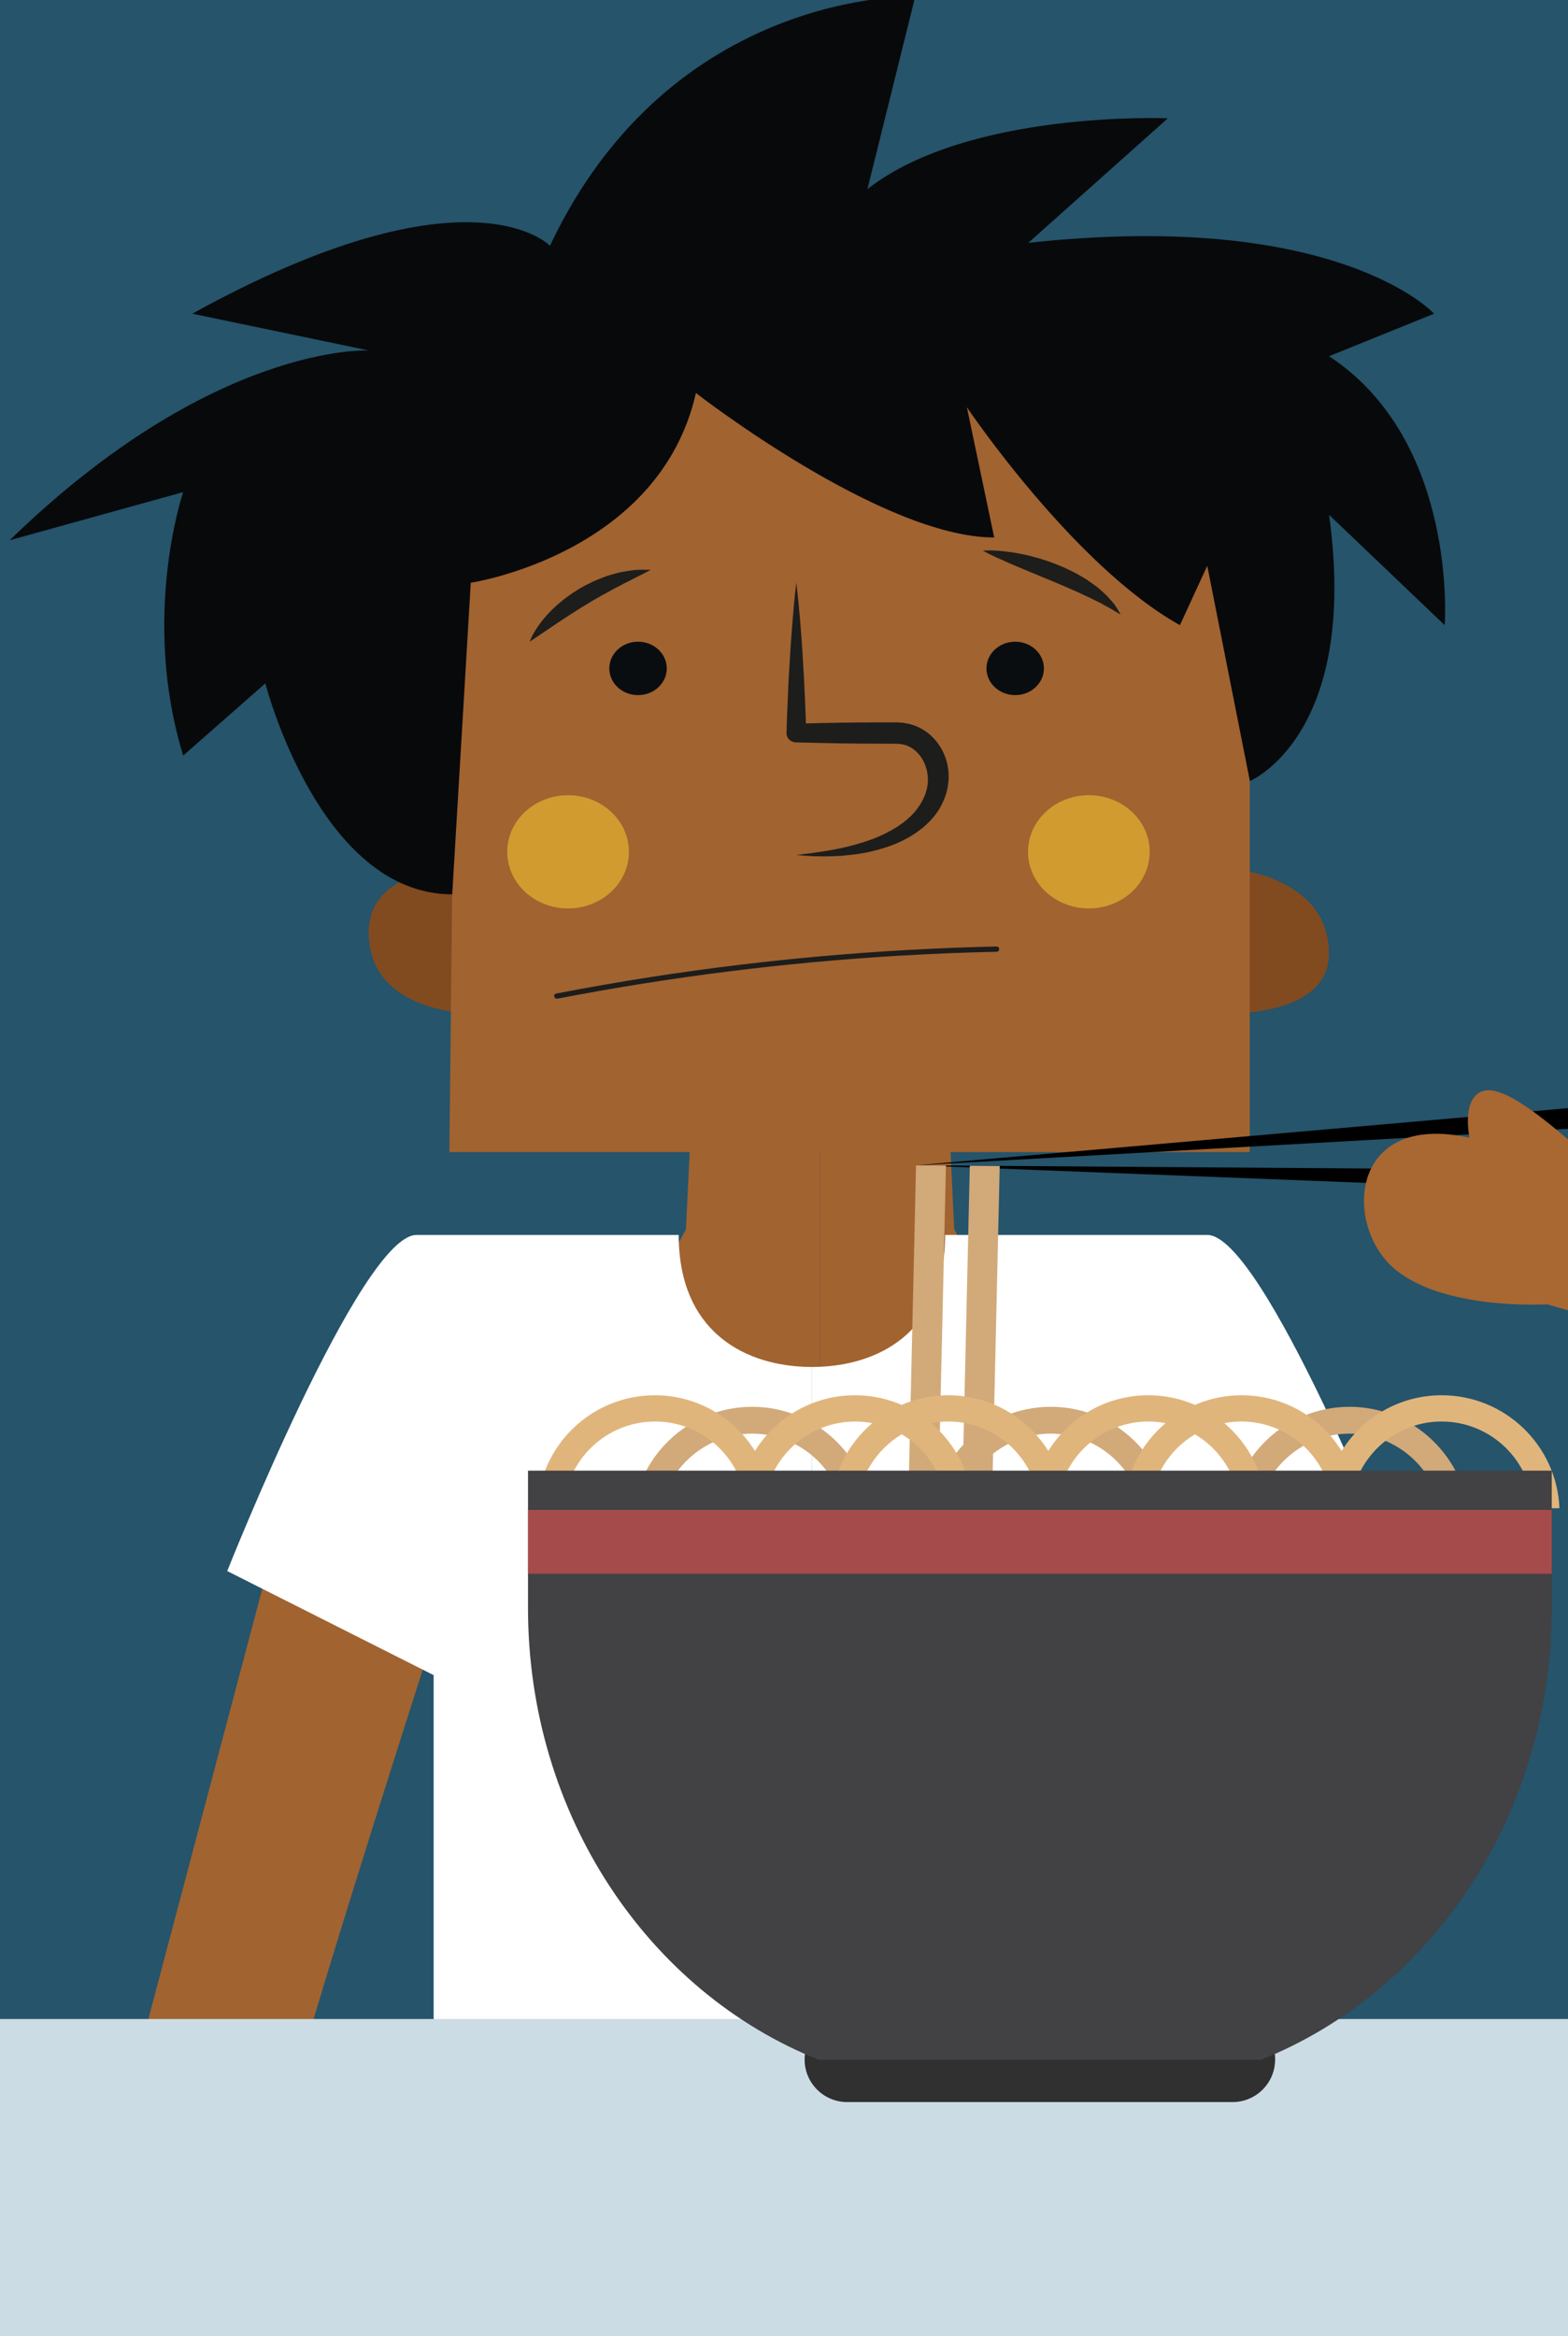 <?xml version="1.0" encoding="UTF-8" standalone="no"?>
<!-- Created with Inkscape (http://www.inkscape.org/) -->

<svg
   xmlns:dc="http://purl.org/dc/elements/1.1/"
   xmlns:cc="http://creativecommons.org/ns#"
   xmlns:rdf="http://www.w3.org/1999/02/22-rdf-syntax-ns#"
   xmlns:svg="http://www.w3.org/2000/svg"
   xmlns="http://www.w3.org/2000/svg"
   xmlns:sodipodi="http://sodipodi.sourceforge.net/DTD/sodipodi-0.dtd"
   xmlns:inkscape="http://www.inkscape.org/namespaces/inkscape"
   width="374.248"
   height="557.547"
   id="svg18584"
   version="1.1"
   inkscape:version="0.48.4 r9939"
   sodipodi:docname="sophal-noodles.svg">
  <rect width="100%" height="100%" fill="#808080" stroke="none"/>
  <defs
     id="defs18586" />
  <sodipodi:namedview
     id="base"
     pagecolor="#ffffff"
     bordercolor="#666666"
     borderopacity="1.0"
     inkscape:pageopacity="0.0"
     inkscape:pageshadow="2"
     inkscape:zoom="1.4"
     inkscape:cx="20.298124"
     inkscape:cy="227.67963"
     inkscape:document-units="px"
     inkscape:current-layer="layer1"
     showgrid="false"
     inkscape:window-width="1920"
     inkscape:window-height="1056"
     inkscape:window-x="0"
     inkscape:window-y="24"
     inkscape:window-maximized="1"
     fit-margin-top="0"
     fit-margin-left="0"
     fit-margin-right="-100"
     fit-margin-bottom="0" />
  <g
     inkscape:label="Layer 1"
     inkscape:groupmode="layer"
     id="layer1"
     transform="translate(-148.59,-199.303)">
    <rect
       style="fill:#25546b;fill-opacity:1;stroke:#ffffff;stroke-width:2;stroke-miterlimit:4;stroke-opacity:1;stroke-dasharray:none;stroke-dashoffset:0"
       id="rect19311"
       width="532.857"
       height="661.429"
       x="91.448"
       y="168.278" />
    <g
       style="display:inline"
       transform="matrix(0.253,0,0,0.253,1509.381,-297.918)"
       id="g1822-5">
      <g
         id="XMLID_4_-32">
        <path
           class="st48"
           d="m -4934.6,2784.9 c -17.2,-2.8 -108.6,0.7 -94.8,74.8 11.5,61.4 94.8,61.4 94.8,61.4 v -136.2 z"
           id="path1825-63"
           inkscape:connector-curvature="0"
           style="fill:#824a1f" />
      </g>
      <g
         id="XMLID_5_-64">
        <path
           class="st48"
           d="m -4219.7,2784.3 v 136.9 c 0,0 94.8,2.7 94.8,-56.1 0,-74.9 -94.8,-80.8 -94.8,-80.8 z"
           id="path1828-5"
           inkscape:connector-curvature="0"
           style="fill:#824a1f" />
      </g>
      <g
         id="XMLID_2_-86">
        <polygon
           class="st49"
           points="-4954.7,3052 -4199.6,3052 -4199.6,2261.2 -4946.1,2261.2 "
           id="polygon1831-9"
           style="fill:#a16330" />
      </g>
      <g
         id="XMLID_7_-03">
        <ellipse
           d="m -4785.3,2768.8 c 0,29.492 -25.699,53.4 -57.4,53.4 -31.701,0 -57.4,-23.908 -57.4,-53.4 0,-29.492 25.699,-53.4 57.4,-53.4 31.701,0 57.4,23.908 57.4,53.4 z"
           class="st50"
           cx="-4842.7"
           cy="2768.8"
           rx="57.4"
           ry="53.4"
           id="ellipse1834-3"
           sodipodi:cx="-4842.7002"
           sodipodi:cy="2768.8"
           sodipodi:rx="57.400002"
           sodipodi:ry="53.400002"
           style="fill:#d19b30" />
      </g>
      <g
         id="XMLID_8_-18">
        <ellipse
           d="m -4294,2768.8 c 0,29.492 -25.699,53.4 -57.4,53.4 -31.701,0 -57.4,-23.908 -57.4,-53.4 0,-29.492 25.699,-53.4 57.4,-53.4 31.701,0 57.4,23.908 57.4,53.4 z"
           class="st50"
           cx="-4351.4"
           cy="2768.8"
           rx="57.4"
           ry="53.4"
           id="ellipse1837-62"
           sodipodi:cx="-4351.3999"
           sodipodi:cy="2768.8"
           sodipodi:rx="57.400002"
           sodipodi:ry="53.400002"
           style="fill:#d19b30" />
      </g>
      <g
         id="XMLID_6_-6">
        <g
           id="g1840-4">
          <path
             class="st51"
             d="m -4627.4,2515 c 1.5,11.8 2.5,23.6 3.6,35.4 0.9,11.8 1.9,23.6 2.5,35.4 0.8,11.8 1.4,23.6 1.9,35.4 0.5,11.8 1.1,23.6 1.3,35.4 l -9.3,-8.7 c 13.9,-0.3 27.7,-0.7 41.6,-0.9 13.9,-0.2 27.7,-0.3 41.6,-0.3 l 10.4,0 2.1,0 1.3,0.1 2.6,0.2 c 0.7,0 2,0.2 3.3,0.5 l 3.7,0.7 c 9,2.2 16.7,6.9 22.5,13 11.7,12.1 16.1,28.2 14.2,43.3 -0.9,7.5 -3.4,14.8 -7,21.4 -3.6,6.6 -8.4,12.5 -14,17.5 -2.6,2.6 -5.7,4.7 -8.7,7 -3.1,2 -6.2,4.1 -9.4,5.8 -6.4,3.5 -13.2,6.4 -20.1,8.5 -3.4,1.1 -6.9,2.2 -10.4,3 -3.5,0.9 -7,1.7 -10.5,2.3 -7,1.3 -14.1,1.9 -21.1,2.6 -7.1,0.4 -14.1,0.6 -21.1,0.4 -3.5,0 -7,-0.1 -10.5,-0.4 l -10.4,-0.8 c 6.9,-1 13.8,-1.5 20.6,-2.7 3.4,-0.5 6.8,-1 10.2,-1.6 l 10.1,-1.9 c 6.6,-1.5 13.2,-3 19.6,-5.1 3.2,-0.9 6.4,-2 9.5,-3.1 3.1,-1 6.2,-2.3 9.1,-3.7 3,-1.2 5.9,-2.8 8.7,-4.3 2.9,-1.4 5.5,-3.2 8.2,-4.8 2.6,-1.7 5,-3.6 7.5,-5.5 2.2,-2.1 4.6,-3.9 6.5,-6.2 4.1,-4.3 7.3,-9.1 9.7,-14.1 2.4,-5 3.9,-10.3 4.3,-15.6 0.6,-10.6 -3.1,-21.3 -10.3,-28.4 -3.5,-3.5 -8,-6.1 -12.4,-7.1 -0.5,-0.1 -0.9,-0.2 -1.4,-0.3 -0.4,-0.1 -0.8,-0.3 -1.8,-0.3 l -2.6,-0.2 -1.3,-0.1 -0.1,0 c -0.2,0 1.4,0 0.7,0 l -0.2,0 -0.3,0 -0.6,0 -10.4,0 c -13.9,0 -27.7,-0.1 -41.6,-0.3 -13.9,-0.2 -27.7,-0.6 -41.6,-0.9 l -0.4,0 c -5.1,-0.1 -9.1,-4 -9,-8.7 0.2,-11.8 0.8,-23.6 1.3,-35.4 0.4,-11.8 1.1,-23.6 1.9,-35.4 0.6,-11.8 1.6,-23.6 2.5,-35.4 1,-12.1 2,-23.9 3.5,-35.7 z"
             id="path1842-6"
             inkscape:connector-curvature="0"
             style="fill:#1d1d1b" />
        </g>
      </g>
      <g
         id="XMLID_12_-4">
        <path
           class="st52"
           d="m -4722.1,2336 c 0,0 175.1,136.3 281.4,136.3 l -25.8,-122.9 c 0,0 100.5,149.4 201,205.6 l 25.8,-56 40.2,203 c 0,0 103.4,-42.7 74.7,-251.1 l 109.1,104.1 c 0,0 12.9,-173.6 -109.1,-253.7 l 99.1,-40.1 c 0,0 -90.1,-98.8 -382.9,-66.8 l 131.7,-117.5 c 0,0 -187.8,-8 -283.4,66.8 l 45.1,-181.7 c 0,0 -229.7,-8 -344.6,235.1 0,0 -76.1,-80.1 -337.4,64.1 l 166.5,34.7 c 0,0 -146.4,-8 -338.8,179 l 163.7,-45.4 c 0,0 -40.2,117.5 0,248.5 l 77.5,-68.1 c 0,0 51,199 176.3,199 l 17.5,-293.9 c -0.1,0 177.9,-26.7 212.4,-179 z"
           id="path1845-5"
           inkscape:connector-curvature="0"
           style="fill:#08090b" />
      </g>
      <g
         id="g1847-7">
        <g
           id="g1849-1">
          <path
             class="st51"
             d="m -4852.7,2907.3 c 106.3,-20.5 214,-34.1 322.1,-40.5 30.7,-1.8 61.4,-3.1 92.2,-3.7 3.2,-0.1 3.2,-5.1 0,-5 -108.8,2.4 -217.4,12 -324.9,28.6 -30.3,4.7 -60.6,10 -90.7,15.8 -3.2,0.6 -1.9,5.4 1.3,4.8 l 0,0 z"
             id="path1851-44"
             inkscape:connector-curvature="0"
             style="fill:#1d1d1b" />
        </g>
      </g>
      <g
         id="XMLID_50_-05">
        <ellipse
           d="m -4749.6,2595.8 c 0,13.918 -12.133,25.2 -27.1,25.2 -14.967,0 -27.1,-11.282 -27.1,-25.2 0,-13.918 12.133,-25.2 27.1,-25.2 14.967,0 27.1,11.283 27.1,25.2 z"
           class="st53"
           cx="-4776.7"
           cy="2595.8"
           rx="27.1"
           ry="25.2"
           id="ellipse1854-1"
           sodipodi:cx="-4776.7002"
           sodipodi:cy="2595.8"
           sodipodi:rx="27.1"
           sodipodi:ry="25.200001"
           style="fill:#0a0d0f" />
      </g>
      <g
         id="XMLID_61_-8">
        <ellipse
           d="m -4393.8,2595.8 c 0,13.918 -12.133,25.2 -27.1,25.2 -14.967,0 -27.1,-11.282 -27.1,-25.2 0,-13.918 12.133,-25.2 27.1,-25.2 14.967,0 27.1,11.283 27.1,25.2 z"
           class="st53"
           cx="-4420.9"
           cy="2595.8"
           rx="27.1"
           ry="25.2"
           id="ellipse1857-2"
           sodipodi:cx="-4420.8999"
           sodipodi:cy="2595.8"
           sodipodi:rx="27.1"
           sodipodi:ry="25.200001"
           style="fill:#0a0d0f" />
      </g>
      <g
         id="XMLID_49_-4">
        <g
           id="g1860-01">
          <path
             class="st51"
             d="m -4878.9,2570.6 c 0,0 0.6,-2 2.3,-5.3 1.7,-3.3 4.4,-7.9 8.3,-13 3.8,-5.1 8.9,-10.6 15,-16.1 3.1,-2.6 6.2,-5.4 9.8,-7.9 1.7,-1.2 3.5,-2.6 5.3,-3.8 l 5.6,-3.5 c 3.7,-2.3 7.7,-4.3 11.6,-6.2 3.8,-2 8,-3.4 11.8,-5 3.8,-1.6 7.8,-2.5 11.5,-3.6 3.7,-1.1 7.3,-1.7 10.6,-2.2 3.3,-0.5 6.3,-1 9.1,-1.1 2.7,-0.2 5.1,-0.2 7.1,-0.2 3.9,0 6.1,0.1 6.1,0.1 0,0 -1.9,1.2 -5.3,2.9 -1.7,0.9 -3.7,1.9 -6.1,3 -2.3,1.1 -4.9,2.6 -7.7,4 -2.8,1.4 -5.9,2.8 -9,4.6 -3.1,1.7 -6.5,3.2 -9.8,5.2 -3.3,1.9 -6.9,3.6 -10.3,5.7 -3.4,2 -7.1,3.9 -10.4,6.1 -3.5,2 -7,4.2 -10.3,6.3 -3.4,2.1 -6.7,4.3 -9.9,6.3 -6.4,4.2 -12.4,8.2 -17.5,11.7 -10.8,7.2 -17.8,12 -17.8,12 z"
             id="path1862-08"
             inkscape:connector-curvature="0"
             style="fill:#1d1d1b" />
        </g>
      </g>
      <g
         id="XMLID_51_-55">
        <g
           id="g1865-6">
          <path
             class="st51"
             d="m -4451.4,2484.7 c 0,0 2.4,-0.2 6.6,-0.2 4.2,0 10.1,0.4 17.1,1.3 7,0.9 15.1,2.3 23.6,4.6 8.5,2.2 17.4,5.2 26,8.8 4.3,1.8 8.5,3.9 12.6,5.9 4.1,2.1 8,4.5 11.7,6.7 3.6,2.5 7.1,4.9 10.3,7.3 3.1,2.6 5.9,5.1 8.4,7.5 2.5,2.5 4.5,4.9 6.3,7 1.9,2 3.1,4.3 4.2,5.9 2.1,3.4 3.1,5.4 3.1,5.4 0,0 -2.2,-1.1 -5.6,-3.2 -1.7,-1 -3.6,-2.4 -6.1,-3.6 -2.4,-1.3 -5.1,-2.7 -8,-4.4 -3,-1.4 -6.3,-3 -9.6,-4.7 -3.4,-1.6 -7.1,-3.2 -10.7,-5 -3.8,-1.6 -7.7,-3.4 -11.6,-5.1 -4.1,-1.6 -8,-3.5 -12.1,-5.1 -8.2,-3.4 -16.4,-6.8 -24.1,-10 -7.7,-3.2 -15,-6.2 -21.2,-9.1 -6.3,-2.7 -11.5,-5.1 -15.1,-6.9 -3.7,-2 -5.8,-3.1 -5.8,-3.1 z"
             id="path1867-16"
             inkscape:connector-curvature="0"
             style="fill:#1d1d1b" />
        </g>
      </g>
    </g>
    <polygon
       style="fill:#a16330;display:inline"
       id="polygon1871-6"
       points="-4731.5,3124.9 -4725.4,2998.6 -4604.9,3009.9 -4604.9,3303.9 -4780.1,3213.4 "
       class="st49"
       transform="matrix(0.253,0,0,0.253,1509.381,-297.918)" />
    <polygon
       style="fill:#a16330;display:inline"
       id="polygon1873-01"
       points="-4478.4,3124.9 -4484.4,2998.6 -4604.9,3009.9 -4604.9,3303.9 -4429.7,3213.4 "
       class="st49"
       transform="matrix(0.253,0,0,0.253,1509.381,-297.918)" />
    <path
       style="fill:#a16330;display:inline"
       inkscape:connector-curvature="0"
       id="path1875-4"
       d="m 213.823,568.507 -35.911,135.61 c 0,0 -14.369,21.009 -11.278,36.291 3.067,15.282 26.661,27.7 35.911,0 0,0 7.197,6.691 11.303,2.864 4.106,-3.827 1.014,-19.109 0,-25.774 -1.014,-6.691 41.056,-136.548 41.056,-136.548 l -41.081,-12.443 z"
       class="st49" />
    <path
       style="fill:#ffffff;display:inline"
       inkscape:connector-curvature="0"
       id="path1877-6"
       d="m 342.388,525.525 c -15.637,0 -31.805,-8.135 -31.805,-31.501 0,0 -49.267,0 -62.597,0 -13.33,0 -45.161,80.21 -45.161,80.21 l 49.267,24.836 v 124.13 h 90.297 c 0,0 0,-145.139 0,-197.675 z"
       class="st60" />
    <path
       style="fill:#ffffff;display:inline"
       inkscape:connector-curvature="0"
       id="path1887-0"
       d="m 342.363,525.525 c 15.637,0 31.805,-8.135 31.805,-31.501 0,0 49.267,0 62.597,0 13.33,0 45.161,80.21 45.161,80.21 l -49.267,24.836 v 124.13 h -90.297 c 0,0 0,-145.139 0,-197.675 z"
       class="st60" />
    <g
       style="display:inline"
       id="noodle_hand"
       transform="matrix(1,0.023,-0.023,1,-62.872,183.616)">
      <polyline
         transform="matrix(0.253,0,0,0.253,1335.362,-411.649)"
         style="fill:#000000;fill-opacity:1"
         id="polyline1919-8"
         points="-2932.8,2758.5 -3552.3,2748.6 -2932.8,2738.7     "
         class="st64" />
      <polyline
         transform="matrix(0.253,0,0,0.253,1335.362,-411.649)"
         style="fill:#000000;fill-opacity:1"
         id="polyline1921-9"
         points="-2932.8,2699.6 -3552.3,2748.6 -2932.8,2679.9     "
         class="st64" />
      <polygon
         transform="matrix(0.253,0,0,0.253,1335.362,-411.649)"
         style="fill:#d2a979"
         id="polygon1923-80"
         points="-3524.1,2748.2 -3524.1,3134.5 -3552.3,3134.5 -3552.3,2748.6 "
         class="st62" />
      <polygon
         transform="matrix(0.253,0,0,0.253,1335.362,-411.649)"
         style="fill:#d2a979"
         id="polygon1925-4"
         points="-3473.4,2747.4 -3473.4,3134.5 -3501.6,3134.5 -3501.6,2747.8 "
         class="st62" />
      <path
         inkscape:transform-center-x="-6.0325775"
         inkscape:transform-center-y="-28.040193"
         class="st49"
         d="M 723.663,348.982 587.956,313.439 c 0,0 -25.362,2.157 -37.138,-8.061 -11.789,-10.196 -10.975,-36.846 17.688,-31.253 0,0 -2.278,-9.559 3.075,-11.247 5.353,-1.688 17.129,8.53 22.43,12.695 5.323,4.178 139.057,31.527 139.057,31.527 l -9.405,41.881 z"
         id="path1885-5"
         inkscape:connector-curvature="0"
         style="fill:#a96732;fill-opacity:1" />
    </g>
    <rect
       style="fill:#ccdce4;fill-opacity:1;stroke:none;stroke-width:2;stroke-miterlimit:4;stroke-opacity:1;stroke-dasharray:none;stroke-dashoffset:0"
       id="rect20572"
       width="552.143"
       height="147.857"
       x="-71.429"
       y="481.833"
       transform="translate(148.59,199.303)" />
    <g
       style="display:inline"
       id="g16569"
       transform="matrix(1.298,0,0,1.298,-184.993,-657.164)">
      <path
         style="fill:#303030"
         inkscape:connector-curvature="0"
         id="path1905-42"
         d="m 491.472,1038.488 c 0,4.308 -3.497,7.831 -7.831,7.831 h -70.859 c -4.308,0 -7.831,-3.497 -7.831,-7.831 l 0,0 c 0,-4.308 3.497,-7.831 7.831,-7.831 h 70.859 c 4.334,0 7.831,3.497 7.831,7.831 l 0,0 z"
         class="st61" />
      <g
         transform="matrix(0.253,0,0,0.253,1368.427,141.6)"
         id="g1907-24">
        <g
           id="g1909-2">
          <path
             style="fill:#d2a979"
             inkscape:connector-curvature="0"
             id="path1911-7"
             d="m -3846.3,3070.7 c -46.9,0 -85.2,37.2 -87.1,83.6 h 19.5 c 1.9,-35.7 31.5,-64.1 67.6,-64.1 36.1,0 65.7,28.5 67.6,64.1 h 19.5 c -1.9,-46.4 -40.2,-83.6 -87.1,-83.6 z"
             class="st62" />
          <path
             style="fill:#d2a979"
             inkscape:connector-curvature="0"
             id="path1913-98"
             d="m -3629.3,3070.7 c -46.9,0 -85.2,37.2 -87.1,83.6 h 19.5 c 1.9,-35.7 31.5,-64.1 67.6,-64.1 36.1,0 65.7,28.5 67.6,64.1 h 19.5 c -1.9,-46.4 -40.2,-83.6 -87.1,-83.6 z"
             class="st62" />
          <path
             style="fill:#d2a979"
             inkscape:connector-curvature="0"
             id="path1915-1"
             d="m -3412.2,3070.7 c -46.9,0 -85.2,37.2 -87.1,83.6 h 19.5 c 1.9,-35.7 31.5,-64.1 67.6,-64.1 36.1,0 65.7,28.5 67.6,64.1 h 19.5 c -1.9,-46.4 -40.3,-83.6 -87.1,-83.6 z"
             class="st62" />
        </g>
        <path
           style="fill:#e0b57c"
           inkscape:connector-curvature="0"
           id="path1917-8"
           d="m -3345.2,3062.3 c -30.7,0 -57.6,16.2 -72.7,40.5 -15.1,-24.3 -42.1,-40.5 -72.7,-40.5 -12,0 -23.5,2.5 -33.9,7 -10.4,-4.5 -21.8,-7 -33.9,-7 -30.7,0 -57.6,16.2 -72.7,40.5 -15.1,-24.3 -42.1,-40.5 -72.7,-40.5 -12,0 -23.5,2.5 -33.9,7 -10.4,-4.5 -21.8,-7 -33.9,-7 -30.7,0 -57.6,16.2 -72.7,40.5 -15.1,-24.3 -42.1,-40.5 -72.7,-40.5 -46.1,0 -83.7,36.5 -85.5,82.1 h 19.2 c 1.8,-35 30.9,-63 66.4,-63 28.9,0 53.6,18.6 62.7,44.5 -1.6,6 -2.6,12.2 -2.8,18.5 h 6.5 12.7 6.5 c -0.3,-6.4 -1.2,-12.6 -2.8,-18.5 9.1,-25.9 33.8,-44.5 62.7,-44.5 4.2,0 8.4,0.4 12.4,1.2 -17.7,15 -29.3,37.1 -30.3,61.8 h 19.2 c 1.2,-22.8 14,-42.7 32.5,-53.7 18.6,11 31.4,30.9 32.5,53.7 h 19.2 c -1,-24.7 -12.6,-46.8 -30.3,-61.8 4,-0.8 8.2,-1.2 12.4,-1.2 28.9,0 53.6,18.6 62.7,44.5 -1.6,6 -2.6,12.2 -2.8,18.5 h 6.5 12.7 6.5 c -0.3,-6.4 -1.2,-12.6 -2.8,-18.5 9.1,-25.9 33.8,-44.5 62.7,-44.5 4.2,0 8.4,0.4 12.4,1.2 -17.7,15 -29.3,37.1 -30.3,61.8 h 19.2 c 1.2,-22.8 14,-42.7 32.5,-53.7 18.6,11 31.4,30.9 32.5,53.7 h 19.2 c -1,-24.7 -12.6,-46.8 -30.3,-61.8 4,-0.8 8.2,-1.2 12.4,-1.2 28.9,0 53.6,18.6 62.7,44.5 -1.6,6 -2.6,12.2 -2.8,18.5 h 6.5 12.7 6.5 c -0.3,-6.4 -1.2,-12.6 -2.8,-18.5 9.1,-25.9 33.8,-44.5 62.7,-44.5 35.5,0 64.6,28 66.4,63 h 19.2 c -1.8,-45.6 -39.5,-82.1 -85.6,-82.1 z"
           class="st63" />
      </g>
      <path
         style="fill:#424143"
         inkscape:connector-curvature="0"
         id="path1927-6"
         d="m 354.088,930.223 v 25.267 c 0,38.116 22.251,70.631 53.448,83.049 h 81.351 c 31.197,-12.443 53.448,-44.933 53.448,-83.049 v -25.267 h -188.248 z"
         class="st65" />
      <rect
         style="fill:#a64b4b"
         id="rect1929-5"
         height="11.734"
         width="188.248"
         class="st66"
         y="937.445"
         x="354.088" />
    </g>
  </g>
</svg>
